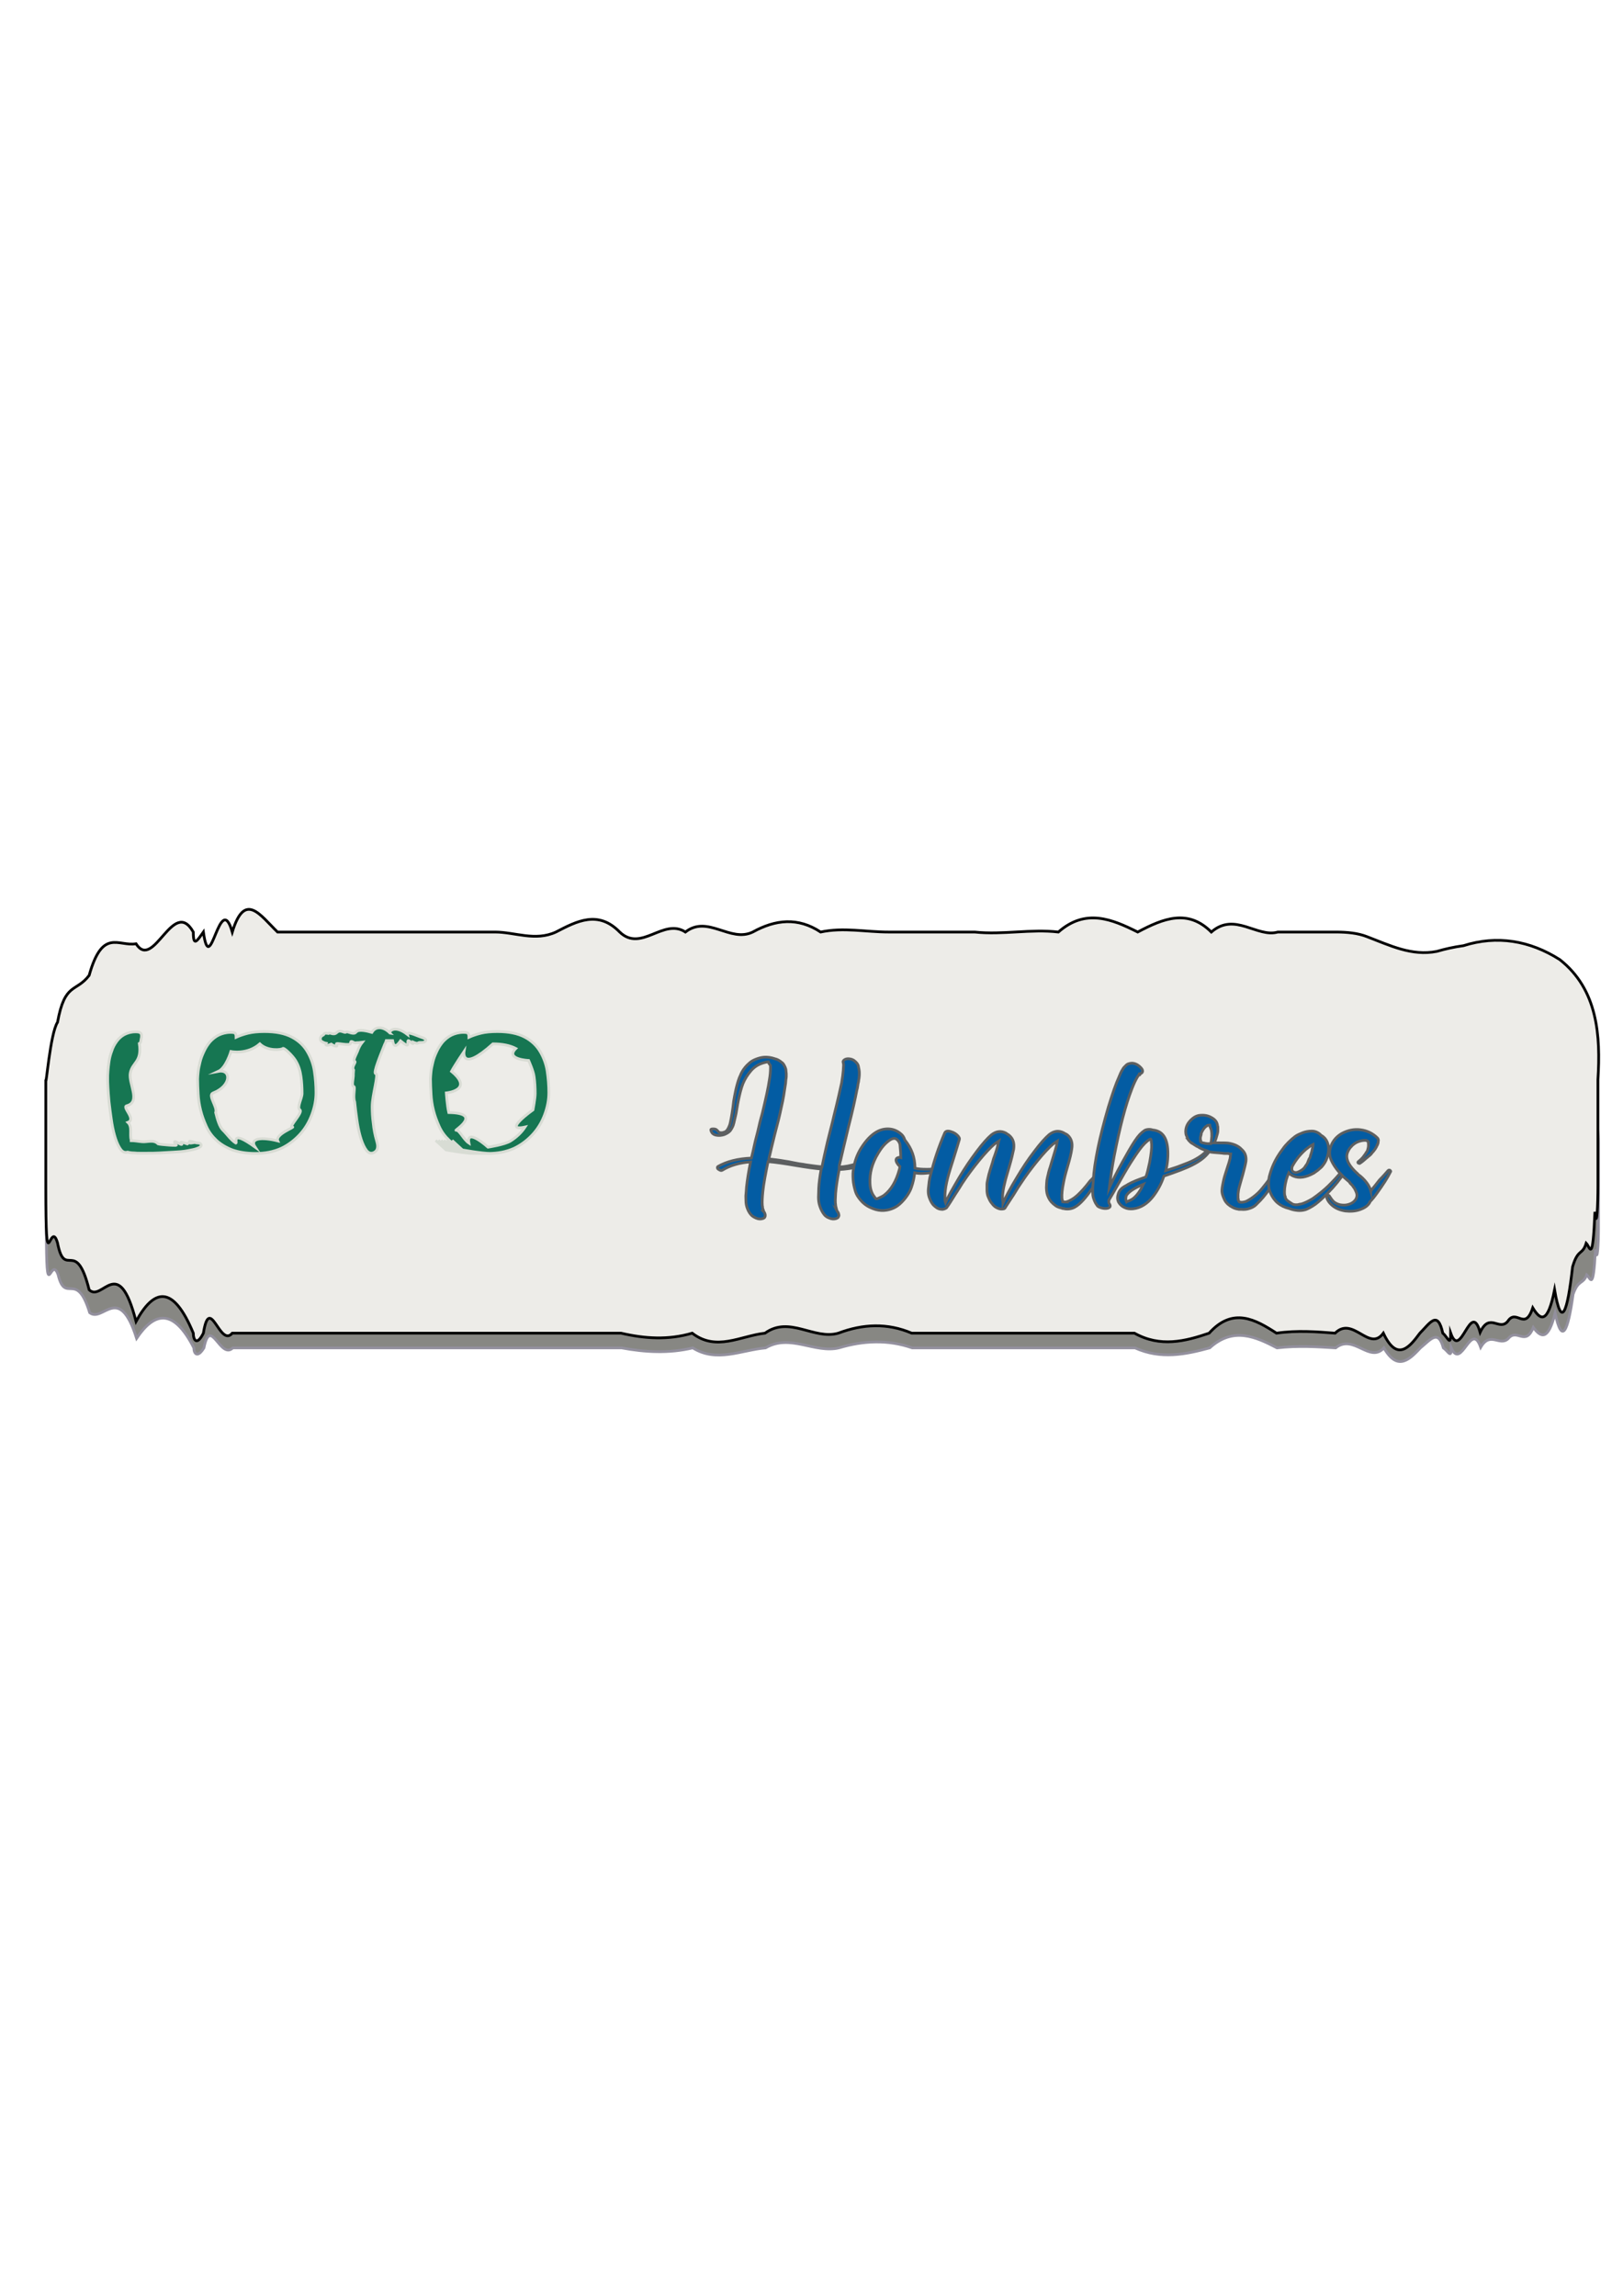 <?xml version="1.0" encoding="utf-8"?>
<!-- Generator: Adobe Illustrator 24.2.0, SVG Export Plug-In . SVG Version: 6.00 Build 0)  -->
<svg version="1.1" id="Capa_1" xmlns="http://www.w3.org/2000/svg" xmlns:xlink="http://www.w3.org/1999/xlink" x="0px" y="0px"
	 viewBox="0 0 595.3 841.9" style="enable-background:new 0 0 595.3 841.9;" xml:space="preserve">
<style type="text/css">
	.st0{fill:#878783;stroke:#93909E;stroke-miterlimit:10;}
	.st1{fill:#EDECE8;stroke:#000000;stroke-miterlimit:10;}
	.st2{fill:#167652;stroke:#D8DCD4;stroke-miterlimit:10;}
	.st3{fill:#F0F0F0;stroke:#333332;stroke-miterlimit:10;}
	.st4{fill:#035CA3;stroke:#5D5F60;stroke-miterlimit:10;}
</style>
<g>
	<g>
		<path class="st0" d="M539,379.4c-12.2,2.2-24.2,1.3-36.1-3c-4.3-1.2-8.5-1.6-12.8-1.6c-6.5,0-13.6,0-21.2,0
			c-7.6,1.8-15.8-6.1-24.4,0c-8.6-7-17.6-4.1-27,0c-9.4-3.8-19.1-7.1-29.1,0c-10-1-20.3,0.9-30.7,0c-10.4,0-21,0-31.6,0
			c-8.3,0-16.6-1.5-24.9,0c-8.3-4.5-16.6-3.8-24.9,0c-8.3,3.3-16.5-5.2-24.7,0c-8.1-4.3-16.2,6.2-24.1,0c-7.9-6.6-15.7-3.3-23.4,0
			c-7.6,2.8-15.1,0-22.3,0c-21.7,0-41.4,0-58,0c-8.1,0-15.4,0-21.8,0c-6.4-5-12-12.3-16.6,0c-4.6-13-8.1,14.5-10.6,0
			c-2.4,2.8-3.7,4.5-3.7,0c-7.4-10.7-14.5,11.8-21,3.5c-6.5,0.9-12.3-4.8-17.2,9.4c-4.9,5.2-8.9,1.9-11.6,14
			c-2.7,3.2-4.3,20.2-4.3,17c0,0.8,0,2.7,0,8.2c0,2.4,0,3.9,0,6s0,4.7,0,9.3c0,13.9,0,7.6,0,8.2c0,30.4,1.5,9.3,4.3,17
			c2.7,11.2,6.7-2,11.6,14c4.9,3.8,10.7-11.2,17.2,9.4c6.5-9.7,13.5-11.2,21,3.5c0,2.1,1.3,3.9,3.7,0c2.4-12,6,4.5,10.6,0
			c4.6,0,10.2,0,16.6,0c23.9,0,59.8,0,100.8,0c8.2,0,16.6,0,25.2,0c8.6,1.6,17.3,2.1,26.1,0c8.8,5.5,17.7,0.8,26.7,0
			c9-5.3,18,2.1,26.9,0c9-2.7,18-3.1,26.9,0c8.9,0,17.7,0,26.5,0s17.3,0,25.7,0c10.1,0,20,0,29.5,0c9.5,4.3,18.6,2.4,27.4,0
			c8.7-7.9,17-4,24.7,0c7.7-0.9,14.9-0.4,21.5,0c6.6-5.3,12.5,5.8,17.7,0c2.6,4.5,5,5.5,7.3,4.8s4.3-2.9,6.1-4.8c3.7-3,6.5-7,8.4,0
			c1.9,1.3,2.9,4.1,2.9,0c3.7,8.5,7.3-10.3,10.8-0.2c3.5-6.1,6.9-0.2,10.1-3.2c3.2-4,6.3,3.1,9.2-4.1c2.9,3.9,5.5,4.8,8-5.3
			c2.5,11.9,4.7,6.9,6.6-6.9c2-5.6,3.6-3.4,5-7.1c1.4,1.2,2.4,6.5,3.2-9.3c0.7,5.9,1.1-2.4,1.1-7.7c0-3.2,0-6.3,0-8.2
			c0-2.6,0-5.8,0-8.5s0-5.3,0-6.7c0-4.7,0-8.2,0-8.2c0-3-0.4-6-1.1-8.8s-1.8-5.6-3.2-8.2c-3.7-13.3-11.7-31.6-31.2-25.5
			C546.9,377.1,543.1,378.2,539,379.4z"/>
	</g>
	<g>
		<path class="st1" d="M527,348.9c-9.2,1.8-17.2-2.2-25.6-5.4c-3.3-1.3-7.2-1.7-11.5-1.7c-6.5,0-13.6,0-21.2,0
			c-7.6,2.2-15.8-7.5-24.4,0c-8.6-8.6-17.6-5-27,0c-9.4-4.7-19.1-8.8-29.1,0c-10-1.2-20.3,1.1-30.7,0c-10.4,0-21,0-31.6,0
			c-8.3,0-16.6-1.8-24.9,0c-8.3-5.5-16.6-4.6-24.9,0c-8.3,4-16.5-6.4-24.7,0c-8.1-5.3-16.2,7.6-24.1,0c-7.9-8.1-15.7-4-23.4,0
			c-7.6,3.5-15.1,0-22.3,0c-21.7,0-41.4,0-58,0c-8.1,0-15.4,0-21.8,0c-6.4-6.2-12-15.1-16.6,0c-4.6-16-8.1,17.8-10.6,0
			c-2.4,3.4-3.7,5.5-3.7,0c-7.4-13.1-14.5,14.5-21,4.3c-6.5,1.1-12.3-5.9-17.2,11.6c-4.9,6.4-8.9,2.4-11.6,17.2
			c-2.7,4-4.3,24.9-4.3,21c0,1,0,3.3,0,10.1c0,2.9,0,4.8,0,7.3c0,2.6,0,5.8,0,11.4c0,17.1,0,9.4,0,10.1c0,37.4,1.5,11.4,4.3,21
			c2.7,13.8,6.7-2.4,11.6,17.2c4.9,4.7,10.7-13.7,17.2,11.6c6.5-11.9,13.5-13.8,21,4.3c0,2.5,1.3,4.8,3.7,0c2.4-14.7,6,5.5,10.6,0
			c4.6,0,10.2,0,16.6,0c23.9,0,59.8,0,100.8,0c8.2,0,16.6,0,25.2,0c8.6,2,17.3,2.6,26.1,0c8.8,6.8,17.7,1,26.7,0
			c9-6.5,18,2.6,26.9,0c9-3.4,18-3.8,26.9,0c8.9,0,17.7,0,26.5,0s17.3,0,25.7,0c10.1,0,20,0,29.5,0c9.5,5.3,18.6,3,27.4,0
			c8.7-9.7,17-5,24.7,0c7.7-1.1,14.9-0.5,21.5,0c6.6-6.5,12.5,7.1,17.7,0c2.6,5.5,5,6.7,7.3,5.9s4.3-3.5,6.1-5.9
			c3.7-3.7,6.5-8.6,8.4,0c1.9,1.6,2.9,5.1,2.9,0c3.7,10.4,7.3-12.7,10.8-0.3c3.5-7.5,6.9-0.3,10.1-4c3.2-5,6.3,3.9,9.2-5
			c2.9,4.8,5.5,5.9,8-6.6c2.5,14.7,4.7,8.5,6.6-8.4c2-6.9,3.6-4.1,5-8.7c1.4,1.4,2.4,8,3.2-11.5c0.7,7.2,1.1-3,1.1-9.5
			c0-3.9,0-7.7,0-10.1c0-3.3,0-7.1,0-10.5s0-6.5,0-8.3c0-5.8,0-10.1,0-10.1c1-16,0-33-14-44c-11-7-23-9-35.3-5.1
			C533.2,347.3,530.1,348,527,348.9z"/>
	</g>
	<g>
		<path class="st2" d="M48.1,418c0,0,0,0.1,0,0.1c0,0,0,0.1,0,0.2c1.3,0,2.7,0.3,4,0.4c1.9,0.2,4.3-0.9,5.9,0.8
			c0.5,0.2,8.3,0.9,6.4,0.3c-1.4-2.6,1.5,0,2.2-0.1c0.7,0-2.1-1.7,2.1-0.2c0.9-0.7,0.9-0.2,1.5-0.3c-2.3-1.5,1.7-0.1,1.7-0.1
			s1.4,0.1,1.6,0.3s0.3,0.4,0.3,0.5c0,0.5-0.5,0.9-1.4,1.2c-0.9,0.4-2.2,0.6-3.7,0.9s-3.2,0.4-5,0.5c-1.8,0.1-3.5,0.2-5.2,0.3
			c-1.7,0.1-3.1,0.1-4.5,0.1s-2.3,0-2.8,0s-1.2,0-2-0.1c-0.8,0-1.6-0.1-2.4-0.3c-0.4,0.1-0.6,0.1-0.7,0.1c-0.9,0-1.6-0.6-2.3-1.8
			c-0.7-1.2-1.3-2.7-1.8-4.5s-0.9-3.8-1.2-6c-0.3-2.2-0.6-4.3-0.8-6.2c-0.2-2-0.3-3.8-0.4-5.3c-0.1-1.6-0.1-2.7-0.1-3.3
			c0-0.7,0-1.6,0.1-2.7s0.2-2.3,0.4-3.6s0.5-2.5,1-3.8c0.4-1.3,1-2.4,1.8-3.5c0.7-1,1.7-1.9,2.8-2.5c1.2-0.6,2.5-1,4.1-1
			c0.9,0,1.5,0.1,1.8,0.4c0.3,0.2,0.4,0.6,0.4,1.1c0,0.3,0,0.6-0.1,0.9s-0.1,1.7-0.7,1.9c1,6.8-2.5,6.8-3.3,10.7
			c-0.8,3.9,4,10.7-1.3,12.1c-1.9,0.5,3.6,4.9,0.4,6.1C48.6,413.2,47.5,416,48.1,418z"/>
		<path class="st2" d="M93.6,423c-3.3,0-6.1-0.5-8.4-1.3c-2.3-0.9-4.3-2.1-5.8-3.5c-1.6-1.5-2.8-3.1-3.7-5.1s-1.6-3.9-2.1-5.9
			s-0.8-4-0.9-6c-0.1-2-0.2-3.8-0.2-5.5c0-0.7,0.1-1.6,0.2-2.7s0.4-2.3,0.7-3.6s0.8-2.5,1.4-3.8c0.6-1.3,1.3-2.4,2.2-3.5
			c0.9-1,2-1.9,3.2-2.5c1.3-0.6,2.7-1,4.4-1c0.9,0,1.5,0.1,1.7,0.4c0.2,0.3,0.3,0.7,0.3,1.4c1.3-0.6,2.8-1.1,4.4-1.5
			c1.7-0.4,3.6-0.6,6-0.6c4.2,0,7.5,0.7,10,2s4.4,3.1,5.7,5.3c1.3,2.2,2.2,4.6,2.6,7.2c0.4,2.7,0.6,5.3,0.6,7.9c0,2.7-0.5,5.3-1.5,8
			s-2.4,5.1-4.3,7.2c-1.9,2.1-4.2,3.9-6.9,5.2C100.3,422.4,97.2,423,93.6,423z M93.6,420.7c-2.2-3.3,2.3-3.8,8.3-2.3
			c-1.1-2.5,6.8-5.2,5.3-5.1s4.1-5.4,2.8-6.3c-1.2-0.9,0.8-4.2,0.8-6c0-2-0.1-4.1-0.4-6.2c-0.3-2.2-0.9-4.1-2-5.9s-4.3-4.9-4.7-4.4
			c-0.4,0.5-5.5,1.1-8.4-1.7c-4.7,4.1-10.6,2.8-10.6,2.8s-1.8,6-4.6,7.3c4.8-0.9,4.8,5.3-1.9,7.9c-2.2,0.8,1.7,5.2,0.9,7.2
			c0.6,2.4,1.4,5.3,2.7,6.5s2.8,3.5,4.7,4.7C87.2,419.3,84.3,414,93.6,420.7z"/>
		<path class="st2" d="M128.6,382.5c0,1.4-5.9-0.5-5.2,0.5s-0.6,0.8-1.9-0.1c-1.3,0.6-2.4,0.6-1.9-0.3c-0.6-0.1-1.1-0.4-1.5-0.6
			s-0.6-0.6-0.6-1c0-0.6,0.3-1.1,1-1.4c0.7-0.3-0.2-0.9,2-0.6c0.5-0.6,1.8,0.9,3.1-0.4c1.3-1.2,2.7,0.4,3.3-0.1
			c0.6-0.5,2.7,1.2,3.7,0c0.9-1.2,4-0.4,5.8,0.1c1.4-2.4,4.3-2.2,6.7,0.3c-0.7-0.1,1.1-3.6,6.4,0.5c-0.3-1.4,3.5,0.5,4.8,0.9
			c1.3,0.4,1.9,0.8,1.9,1.2c0,0.1-0.1,0.2-0.4,0.5s-0.9,0.3-1.9,0.3c-0.7,0-0.4,0.7-2.3-0.1c0.2,1.8-1.9-1.6-2-0.3s0.5,2.4-2.7-0.2
			c-1.4,2-2.4,2.6-2.9-0.1h-2.3c-0.1,0.4-0.3,0.8-0.6,1.4c-1.3,3.3-4.4,10.7-3.3,10.7c1.2,0.1-1.3,7.9-1.3,12.1c0,2,0.1,4,0.4,6.1
			c0.2,2.1,0.6,4.2,1.2,6.3c0.1,0.4,0.2,0.7,0.3,1.2c0.1,0.4,0.1,0.8,0.1,1c0,0.9-0.3,1.5-0.8,1.9c-0.5,0.4-1,0.6-1.5,0.6
			c-0.9,0-1.6-0.6-2.3-1.8c-0.7-1.2-1.3-2.7-1.8-4.5s-0.9-3.8-1.2-6c-0.3-2.2-0.6-4.4-0.8-6.5c-0.8-2.1,0.4-5.6-0.4-5.7
			s-0.1-3-0.1-3.8c0-0.5,0-1.2,0.1-2.2c-0.9-1.2,1.1-2.9,0.4-3.2c-0.7-0.3,0.5-2.4,1-3.6c0.4-1.2,1-2.4,1.8-3.4
			c-0.8,0.1-1.6,0.2-2.3,0.2C129.9,382.8,128.6,381.1,128.6,382.5z"/>
		<path class="st2" d="M179,423c-3.3,0-9.4-1.3-9.4-1.3s-3.3-2.1-4.8-3.5c-1.6-1.5-2.8-3.1-3.7-5.1s-1.6-3.9-2.1-5.9s-0.8-4-0.9-6
			c-0.1-2-0.2-3.8-0.2-5.5c0-0.7,0.1-1.6,0.2-2.7s0.4-2.3,0.7-3.6c0.3-1.3,0.8-2.5,1.4-3.8c0.6-1.3,1.3-2.4,2.2-3.5
			c0.9-1,2-1.9,3.2-2.5c1.3-0.6,2.7-1,4.4-1c0.9,0,1.5,0.1,1.7,0.4c0.2,0.3,0.3,0.7,0.3,1.4c1.3-0.6,2.8-1.1,4.4-1.5
			c1.6-0.4,3.6-0.6,6-0.6c4.2,0,7.5,0.7,10,2s4.4,3.1,5.7,5.3c1.3,2.2,2.2,4.6,2.6,7.2c0.4,2.7,0.6,5.3,0.6,7.9c0,2.7-0.5,5.3-1.5,8
			s-2.4,5.1-4.3,7.2c-1.9,2.1-4.2,3.9-6.9,5.2C185.7,422.4,182.6,423,179,423z M179,423c-3.3,0-10.4-1.3-10.4-1.3s-2.3-2.1-3.8-3.5
			 M178,423c-3.3,0-10.4-1.3-10.4-1.3s-2.3-2.1-3.8-3.5 M177,423c-3.3,0-10.4-1.3-10.4-1.3s-2.3-2.1-3.8-3.5 M176,423
			c-3.3,0-10.4-1.3-10.4-1.3s-2.3-2.1-3.8-3.5 M175,423c-3.3,0-10.4-1.3-10.4-1.3s-2.3-2.1-3.8-3.5 M174,423
			c-3.3,0-10.4-1.3-10.4-1.3s-2.3-2.1-3.8-3.5 M180,423c-3.3,0-10.4-1.3-10.4-1.3s-2.3-2.1-3.8-3.5 M179,420.7c0,0,6.1-0.9,8.3-2.3
			c2.2-1.4,4-3.1,5.3-5.1c-8.6,1.9,2.9-6.3,2.9-6.3s0.8-4.2,0.8-6c0-2-0.1-4.1-0.4-6.2c-0.3-2.2-2-5.9-2-5.9s-8.8-0.4-4.7-4.4
			c-2.1-1.1-4.9-1.7-8.4-1.7c-11.9,10.7-10.6,2.8-10.6,2.8s-3.3,4.9-4.6,7.3c8.4,6.9-1.9,7.9-1.9,7.9s0.3,4.7,0.9,7.2
			c12.9,0.2,1.6,6.8,2.7,6.5c1.1-0.3,2.8,3.5,4.7,4.7C170.9,413.4,179,420.7,179,420.7z"/>
	</g>
	<path class="st3" d="M-192.8,391.4"/>
	<g>
		<path class="st4" d="M307.8,428.9c-0.6,3.2-1.1,6.1-1.3,8.7c-0.1,1.8-0.2,3.2,0,4.3c0,0.4,0.2,1,0.4,1.8c0,0.1,0.1,0.2,0.1,0.3
			c0.1,0.2,0.2,0.3,0.2,0.4c0,0-0.1-0.1-0.2-0.3c0.3,0.3,0.5,0.6,0.6,1s0.2,0.7,0,1c-0.1,0.4-0.4,0.6-1,0.8
			c-0.7,0.2-1.5,0.2-2.4-0.2c-0.9-0.3-1.5-0.8-1.9-1.3c-0.7-0.9-1.2-1.9-1.6-3.1s-0.5-2.2-0.5-3.3c0-1,0.1-2.1,0.1-3.3
			c0.1-1.8,0.4-4.2,0.9-7c-2.3-0.2-5.2-0.6-8.8-1.2c-4.6-0.8-8.1-1.3-10.7-1.5c-0.9,4.4-1.6,8.1-1.9,11c-0.2,2.1-0.3,3.7-0.2,5
			c0.1,0.4,0.1,0.7,0.1,0.8c0,0.2,0.1,0.5,0.2,0.8c0,0,0,0.1,0.1,0.2c0,0.1,0,0.1,0,0.2c0,0.1,0.1,0.3,0.3,0.5l0,0
			c0,0,0-0.1-0.1-0.1c-0.1-0.1-0.1-0.2-0.2-0.2c0.3,0.3,0.5,0.6,0.6,1c0.1,0.3,0.1,0.7,0,1c-0.1,0.3-0.4,0.6-0.9,0.7
			c-0.7,0.2-1.5,0.2-2.4-0.2s-1.5-0.8-1.9-1.3c-0.6-0.7-1-1.5-1.3-2.3c-0.3-0.8-0.5-1.7-0.5-2.7c0-1-0.1-1.8,0-2.4s0.1-1.5,0.2-2.6
			c0.3-2.8,0.8-5.9,1.5-9.3c-4.1,0.3-7.5,1.3-10.3,3c-0.3,0.2-0.6,0.2-1,0c-0.4-0.2-0.7-0.4-0.8-0.6c-0.1-0.3-0.1-0.5,0.1-0.7
			c3.3-1.9,7.4-2.9,12.3-3.1c0.4-1.6,0.8-3.3,1.2-5.2s1-3.8,1.5-6.1s1-4,1.3-5.1c1.3-5.4,2.2-9.5,2.6-12.3c0.3-1.7,0.4-3.1,0.4-4.2
			c0-0.1,0-0.1,0-0.3c0-0.1,0-0.2,0-0.3c0-0.1,0-0.1,0-0.3c0-0.1,0-0.2-0.1-0.3c-0.3-0.4-0.6-0.7-0.7-1.2c-0.3,0-0.7,0.1-1.1,0.2
			c-2.1,0.5-3.8,1.4-5.2,3c-1.3,1.5-2.3,3.1-3,4.8c-0.7,1.8-1.2,3.9-1.7,6.3c-0.1,0.5-0.3,1.5-0.5,2.8c-0.2,1.3-0.4,2.4-0.6,3.1
			c0,0.1-0.1,0.4-0.2,0.8c-0.1,0.4-0.1,0.7-0.2,0.9c0,0.2-0.1,0.4-0.2,0.8c-0.1,0.4-0.2,0.7-0.3,0.9c-0.1,0.2-0.2,0.5-0.4,0.8
			c-0.2,0.3-0.3,0.5-0.5,0.8c-0.5,0.6-1.3,1.1-2.3,1.5c-1,0.3-2,0.4-2.9,0.2c-1-0.2-1.6-0.7-1.9-1.6c-0.2-0.5,0-0.7,0.7-0.7
			c0.7,0,1.1,0.1,1.4,0.4c0,0,0.2,0.2,0.4,0.4c0.2,0.3,0.4,0.4,0.5,0.5c0.4,0.1,0.7,0.1,1.1,0.1c0.4-0.1,0.7-0.2,1-0.3
			c0.8-0.4,1.3-1.3,1.8-2.7c0.3-1.2,0.7-3.2,1.1-6.1c0.2-1.9,0.4-3.3,0.6-4.2s0.4-2.2,0.8-3.7c0.4-1.5,0.8-2.9,1.4-4.1
			c0.3-0.8,0.7-1.5,1.2-2.2c0.5-0.7,1.1-1.4,1.8-2c0.7-0.7,1.5-1.2,2.5-1.6c1-0.4,2-0.7,3.1-0.8c1.3-0.1,2.7,0.1,4.1,0.6
			c0.5,0.1,1.2,0.4,1.9,0.9c0.3,0.2,0.6,0.5,0.9,0.7c0.2,0.2,0.4,0.5,0.6,0.9s0.3,0.6,0.4,0.9c0.1,0.2,0.2,0.6,0.2,1
			c0,0.4,0.1,0.8,0.1,1c0,0.2,0,0.6,0,1.1c0,0.5-0.1,0.8-0.1,0.9c0,0.1-0.1,0.5-0.1,1s-0.1,0.8-0.1,0.9c-0.4,2.7-0.8,5.5-1.5,8.4
			c-0.6,2.9-1.4,6.2-2.4,9.9c-0.9,3.7-1.6,6.5-2,8.3c0,0.1-0.1,0.2-0.1,0.4c0,0.2-0.1,0.3-0.1,0.4c1.6,0.2,3.6,0.4,5.8,0.8
			c0.8,0.1,1.9,0.3,3.3,0.6c1.5,0.3,2.6,0.5,3.6,0.6c0.9,0.2,2,0.3,3.3,0.5c1.3,0.2,2.5,0.3,3.5,0.4c0.3-1.4,0.6-3,1-4.7
			c0.4-1.7,0.7-3.2,1-4.4s0.7-2.8,1.2-4.8c0.5-2,0.9-3.5,1.1-4.5c1.6-6.4,2.5-10.5,2.9-12.4c0.3-1.8,0.5-3.3,0.6-4.6
			c0-0.7,0.1-1.3,0.1-1.7v-0.2l0-0.1c0,0,0-0.1,0-0.1c0-0.3-0.1-0.5-0.1-0.6c-0.2-0.5,0-0.9,0.5-1.2c0.5-0.3,1.1-0.4,1.8-0.3
			c0.8,0.1,1.5,0.4,2,0.9c0.6,0.5,1,1,1.2,1.6c0.1,0.4,0.2,0.9,0.3,1.5s0.1,1,0.1,1.4c0,0.4,0,0.9-0.1,1.6c-0.1,0.7-0.2,1.1-0.2,1.4
			c-0.1,0.3-0.2,0.8-0.3,1.6c-0.1,0.7-0.2,1.2-0.3,1.4c-0.6,3.2-1.6,7.8-3.1,13.6c-1.4,5.9-2.4,10-2.9,12.3
			c-0.1,0.3-0.2,0.7-0.3,1.2c-0.1,0.5-0.2,0.9-0.2,1.2c1.2-0.1,2.2-0.2,3.2-0.4c0.4-0.1,0.9-0.2,1.3-0.3c0.4-0.1,0.9-0.2,1.4-0.4
			c0.5-0.2,0.9-0.3,1.2-0.4s0.8-0.3,1.3-0.5c0.6-0.2,1-0.4,1.2-0.4c0.2-0.1,0.5,0,0.8,0.2s0.3,0.4,0.1,0.6
			C316.2,427.7,312.7,428.6,307.8,428.9z M280.3,444.1C280.3,444.1,280.3,444.1,280.3,444.1C280.3,444.1,280.3,444.1,280.3,444.1
			C280.3,444.1,280.3,444.1,280.3,444.1C280.3,444.1,280.3,444.1,280.3,444.1z"/>
		<path class="st4" d="M345,428.8c0.1,0,0.3,0.1,0.4,0.2c0.1,0.1,0.1,0.3,0,0.3c-0.5,0.2-1.4,0.4-2.5,0.6c-0.6,0.1-1.5,0.2-2.7,0.3
			c-1.8,0.2-3.3,0.2-4.7-0.1c-0.2,1.8-0.6,3.6-1.2,5.3c-0.3,0.9-0.8,1.9-1.4,2.8c-0.6,0.9-1.3,1.8-2.2,2.7c-0.9,0.9-1.8,1.6-2.9,2.1
			s-2.2,0.8-3.5,0.9c-1.3,0.1-2.7-0.1-4.2-0.7c-1.6-0.6-3-1.5-4.1-2.7c-1.1-1.2-1.9-2.4-2.3-3.8s-0.7-2.7-0.8-4.2
			c-0.1-1.5-0.1-2.8,0.2-4c0.4-2.7,1.3-5.1,2.7-7.4c1.7-2.7,3.6-4.8,5.7-6c1.4-0.8,3-1.2,4.6-1.1c1.6,0.1,3,0.7,4.2,1.7
			c0.8,0.6,1.3,1.4,1.6,2.4l0.1,0.1c2.4,3,3.6,6.3,3.6,10.2c1.1,0.3,2.5,0.4,4.4,0.4c0.1,0,0.9,0,2.5-0.1
			C344,428.7,344.8,428.7,345,428.8z M324.3,438.3c2.6-2,4.4-5.1,5.6-9.5c0-0.1,0.1-0.3,0.1-0.5s0.1-0.4,0.1-0.5l-0.2-0.2
			c0,0,0,0,0.1,0.1v0l-0.5-0.5c-0.1-0.2-0.3-0.4-0.5-0.7c-0.6-1.1-0.4-1.8,0.5-2c0.3-0.1,0.6-0.1,0.9,0c0-1.1-0.1-2.7-0.3-4.8
			c-0.2-0.8-0.6-1.4-1.1-1.8c-0.6-0.6-1.5-0.5-2.5,0.1c-0.9,0.6-1.7,1.3-2.4,2.1c-0.7,0.8-1.4,1.8-2.1,3c-2.1,3.5-3.1,7.1-2.9,10.9
			c0.1,2.2,0.7,3.8,1.7,5c0,0,0.1,0.1,0.1,0.2s0.1,0.1,0.2,0.2c0.1,0.1,0.1,0.1,0.2,0.2c0.3,0,0.4,0,0.5,0
			C322.9,439.1,323.8,438.7,324.3,438.3z"/>
		<path class="st4" d="M403.4,429.2c0.1-0.1,0.2-0.1,0.4-0.1c0.1,0,0.3,0.1,0.4,0.2c0.1,0.1,0.1,0.2,0.1,0.3c-0.8,1.7-2,3.7-3.7,6.2
			c-1.2,1.8-2.3,3.2-3.3,4.3c-1,1.1-2,2-3.1,2.6c-1.1,0.6-2.3,0.8-3.7,0.6l-0.2-0.1c-0.2,0-0.3,0-0.4,0c-0.1,0-0.2,0-0.3-0.1
			c-0.2,0-0.2-0.1-0.3-0.1c-0.9-0.2-1.7-0.5-2.3-1c-1.1-0.8-1.9-1.7-2.4-2.8c-0.3-0.6-0.5-1.2-0.6-1.7c-0.1-0.6-0.2-1.2-0.2-2
			c0-0.7,0.1-1.3,0.1-1.8s0.1-1.1,0.3-2c0.2-0.9,0.4-1.5,0.4-1.7c0.1-0.3,0.2-0.9,0.6-2c0.3-1.1,0.5-1.6,0.5-1.7
			c1.1-3.6,1.7-5.6,1.8-6.1c0.1-0.6,0.2-1.1,0.3-1.7c-0.6,0.4-1.1,0.7-1.6,1.1c-1.4,1.2-3.3,3.2-5.6,6c-2.2,2.7-4.3,5.5-6.2,8.4
			c-0.5,0.7-1.4,2.1-2.6,4.1c-1.3,2-2.3,3.5-3,4.6c-0.1,0.3-0.3,0.5-0.6,0.6c-0.8,0.2-1.5,0.1-2.2-0.2c-0.7-0.3-1.3-0.7-1.8-1.3
			s-0.9-1.1-1.2-1.7s-0.5-1.1-0.7-1.6c-0.2-0.7-0.3-1.4-0.3-2.2c0-0.8,0-1.4,0-2s0.2-1.3,0.4-2.3c0.2-1,0.4-1.7,0.5-2
			c0.1-0.3,0.3-1.1,0.7-2.3s0.6-1.9,0.6-2c0.1-0.4,0.3-1.1,0.6-1.8c0.3-0.8,0.5-1.5,0.7-2.1c0.2-0.6,0.4-1.3,0.5-1.9
			c0.1-0.6,0.2-1.1,0.3-1.4c-0.6,0.4-1.1,0.7-1.6,1.1c-1.4,1.2-3.3,3.2-5.6,6c-2.2,2.7-4.3,5.5-6.2,8.4c-0.4,0.7-1.3,2.1-2.6,4.1
			c-1.3,2.1-2.3,3.7-3.1,4.8c-0.1,0.1-0.2,0.2-0.3,0.2c-0.3,0.2-0.7,0.3-1.1,0.4c-0.8,0-1.4-0.1-2.1-0.5c-0.6-0.4-1.2-0.9-1.6-1.4
			c-0.6-0.8-1-1.7-1.3-2.6c-0.3-0.9-0.4-1.9-0.3-3c0.1-1.1,0.2-2,0.3-2.7c0.1-0.8,0.3-1.7,0.6-2.8c1.2-4.7,2.8-9.7,5.1-15
			c0.3-0.7,1.1-0.9,2.3-0.5c1.1,0.3,2,0.9,2.6,1.6c0.4,0.5,0.6,0.9,0.5,1.2c-0.4,1.4-1.1,3.7-2.1,6.9c-1,3.2-1.8,5.6-2.2,7.3
			c-0.6,2.3-0.9,4.2-1,6c0,1,0,1.7,0,2.2c0,0.2,0.1,0.5,0.2,0.8c0.9-2.1,2.7-5.2,5.1-9.3c1.8-3,3.9-6.2,6.4-9.5
			c2.1-2.8,3.9-4.8,5.3-6c1.8-1.4,3.5-1.6,5.3-0.7c0.2,0.1,0.3,0.2,0.4,0.3c0.3,0.2,0.6,0.3,0.9,0.6c1.4,1.2,1.9,2.8,1.6,5
			c-0.3,1.5-0.8,3.7-1.6,6.4c-0.8,2.8-1.4,4.7-1.6,5.7c-0.6,2.3-0.9,4.3-0.9,5.8c0,0.4,0.1,1,0.2,1.8l0,0.1c0.9-2.1,2.6-5.3,5.2-9.6
			c1.9-3.2,4-6.4,6.4-9.5c2.1-2.8,3.9-4.8,5.3-6c1.8-1.4,3.5-1.6,5.3-0.7c0.2,0.1,0.3,0.2,0.5,0.3c0.3,0.1,0.6,0.3,0.9,0.5
			c1.4,1.2,2,2.9,1.6,5.2c-0.2,1.5-0.7,3.6-1.5,6.3c-0.8,2.7-1.3,4.7-1.5,5.9c-0.5,2.4-0.7,4.4-0.6,5.8v0c0,0.1,0,0.2,0,0.3
			s0,0.1,0.1,0.2c0,0.1,0,0.2,0,0.2s0,0.1,0.1,0.2c0,0.1,0.1,0.2,0.1,0.2v0l0,0.1v0.1c0.1,0,0.1,0,0.1,0c0,0,0.1,0,0.3,0.1
			c0,0,0,0,0,0c0,0-0.1,0-0.2,0c0,0,0.1,0,0.1,0s0.1,0,0.2,0l0.1,0c0.1,0,0.1,0,0.1,0h0.3c-0.1,0-0.1,0,0,0l0.5-0.1
			c0.2-0.1,0.4-0.1,0.8-0.3c1.1-0.5,2.1-1.2,3.1-2.1c1.2-1.1,2.8-2.8,4.6-5.2C402,431,403,429.6,403.4,429.2z"/>
		<path class="st4" d="M468.3,429.2c0.1-0.2,0.3-0.2,0.6,0c0.2,0.2,0.3,0.3,0.2,0.4c-1.7,3.9-3.9,7.5-6.8,10.6
			c-0.7,0.7-1.3,1.3-1.8,1.8c-0.6,0.5-1.3,0.9-2.3,1.2c-0.9,0.3-1.9,0.4-2.9,0.3l-0.1,0h-0.1l-0.4,0h0c-0.3,0-0.5,0-0.7-0.1
			c-0.7-0.1-1.3-0.3-2-0.7c-1.2-0.6-2.2-1.5-2.8-2.6c-0.4-0.8-0.7-1.6-0.9-2.4c-0.2-0.8-0.1-1.8,0.1-2.9c0.2-1.1,0.4-1.9,0.5-2.4
			c0.1-0.5,0.4-1.4,0.8-2.7c0.1-0.3,0.3-1,0.7-2.2c0.4-1.1,0.6-2,0.8-2.7c0-0.2,0.1-0.7,0.2-1.6c-0.1,0-0.2,0-0.3,0
			c-0.1,0-0.2,0-0.3-0.1c-0.1,0-0.2,0-0.2-0.1s-0.2,0-0.2,0c0,0,0,0-0.1,0s0,0-0.1,0c-0.1,0-0.4,0-0.9,0c-0.2,0-0.5,0-1-0.1
			c-0.4,0-0.8-0.1-1-0.1c-1.5-0.1-2.8-0.2-3.8-0.4c-1.3,1.8-3.3,3.4-6.1,4.8c-2.3,1.2-5.8,2.5-10.5,4.1c-0.9,2.8-2.3,5.3-3.9,7.4
			c-2.1,2.7-4.6,4.3-7.4,4.6c-1.2,0.1-2.2,0-3.2-0.5c-0.9-0.4-1.6-1.1-2.1-1.9c-0.5-1-0.5-2-0.1-3.2c0.4-1.2,1.2-2,2.4-2.7
			c0,0,0,0,0.1,0c1.3-0.9,3.2-1.8,5.7-2.7c0.8-0.3,1.5-0.5,1.9-0.7c0.5-1.3,0.9-3.1,1.4-5.4c0.5-2.9,0.8-5.1,0.7-6.7l-0.1-0.6
			c0-0.1,0-0.1,0-0.2c0-0.1,0-0.2,0-0.2c0-0.1,0-0.1,0-0.2c0-0.1-0.1-0.2-0.1-0.3c0-0.1-0.1-0.2-0.1-0.2l-0.1-0.1
			c-0.1,0-0.2,0.1-0.2,0.1c-0.6,0.3-1.3,0.9-2,1.6c-1.1,1.1-2.5,3-4.3,5.8c-1.2,1.8-2.7,4.3-4.6,7.7s-3.3,5.8-4.2,7.3v0.3
			c0,0.1,0,0.1,0,0.2c0,0.1,0,0.2,0,0.2l0.1,0.4h0v0c0.7,0.9,0.5,1.5-0.5,1.8c-0.8,0.2-1.8,0.1-2.8-0.3c-0.6-0.2-1-0.5-1.2-0.9
			c-0.3-0.4-0.6-0.9-0.8-1.4c-0.2-0.5-0.4-1-0.5-1.4c-0.1-0.4-0.2-0.9-0.2-1.6c0-0.7,0-1.2,0-1.5s0-0.8,0.1-1.7
			c0.1-0.8,0.1-1.3,0.1-1.4c0.4-6.8,2.3-15.8,5.5-26.8c1.5-4.9,2.8-8.7,4-11.3c0,0,0.1-0.3,0.3-0.7c0.2-0.5,0.3-0.8,0.4-0.9
			c0.1-0.2,0.2-0.5,0.5-0.9c0.2-0.4,0.4-0.7,0.6-0.9c0.2-0.2,0.4-0.4,0.7-0.7c0.3-0.3,0.6-0.5,1-0.6c0.3-0.1,0.7-0.2,1.1-0.2
			c1,0,2,0.4,2.9,1.2c0.9,0.8,1.3,1.5,1,2.1c-0.1,0.3-0.5,0.5-1,0.6H418v0c-0.2,0-0.4,0.1-0.5,0.1c0.1,0,0.2,0,0.2,0
			c0.1,0,0.2,0,0.2,0h0h0h0l0,0c-0.2,0.3-0.5,0.7-0.8,1.2c-0.6,1-1.2,2.3-1.9,4.1c-2.4,6.1-4.5,14.4-6.5,24.6
			c-0.7,3.7-1.3,7.6-1.8,11.7c1.7-3.7,4.1-8.2,7.2-13.6c1.5-2.6,2.8-4.6,4-5.9c0.6-0.6,1.2-1.1,1.8-1.5c0.6-0.3,1.4-0.4,2.2-0.3
			c0.2,0,0.4,0.1,0.7,0.2h0.2c3.2,0.4,4.9,2.6,5.3,6.8c0.2,2.7,0,5.4-0.7,8.1c1.8-0.6,3.2-1,4.3-1.4s2.4-0.9,3.9-1.5
			c1.5-0.6,2.8-1.3,3.9-2c1.1-0.7,2.1-1.5,2.9-2.4c-1.3-0.4-2.4-0.9-3.3-1.5c-0.3-0.1-0.5-0.2-0.6-0.3c-0.6-0.4-0.9-0.6-1.1-0.7
			c-0.3-0.3-0.5-0.4-0.5-0.4l0,0c0.1,0.1,0.2,0.2,0.1,0.2c-0.2-0.1-0.4-0.3-0.7-0.6c-0.7-0.6-1-1.2-1.2-2l0,0
			c-0.2-0.4-0.3-0.6-0.3-0.7c0-0.2-0.1-0.6-0.1-1c0-1.8,0.8-3.4,2.5-4.8c0.7-0.6,1.4-0.9,2.1-1.1c1.7-0.3,3.3-0.1,4.6,0.6
			c1.4,0.7,2.2,1.6,2.4,2.7c0,0.1,0.1,0.3,0.1,0.5c0.1,0.2,0.1,0.4,0.1,0.5c0,0.3,0,0.8,0,1.4c0,0.5-0.3,1.4-0.7,2.8
			c-0.2,0.6-0.4,1.1-0.7,1.5c0,0,0.2,0,0.6,0s0.7,0,0.8,0c2.1,0,3.6,0,4.4,0.2c1.9,0.4,3.3,1.1,4.3,2.2c1.3,1.1,1.8,2.6,1.6,4.4
			c-0.2,1.2-0.6,2.8-1.2,5c-0.6,2.2-1.1,3.7-1.3,4.6c-0.2,0.7-0.3,1.5-0.4,2.4c0,0.2,0,0.6,0,1.1v0.5v0.1c0,0.1,0,0.1,0,0.2
			c0,0.1,0,0.2,0.1,0.2c0,0.1,0,0.1,0,0.2c0,0,0,0.1,0.1,0.2c0.1,0.1,0.1,0.2,0.2,0.3l0.1,0.1c0,0,0.1,0,0.1,0s0.1,0,0.1,0
			c0.2,0.1,0.3,0.1,0.3,0.1l-0.2,0c0,0,0.1,0,0.2,0c0.1,0,0.1,0,0.2,0l0,0c0,0,0,0,0.1,0h0.3c0.6-0.1,1.1-0.2,1.5-0.4
			c1-0.5,2.1-1.2,3.3-2.2c1-0.8,1.9-1.8,2.7-2.8c0.8-1,1.8-2.2,2.7-3.6S467.8,429.8,468.3,429.2z M414.5,440.2
			c0.6-0.3,1.1-0.6,1.4-0.9c1.2-1,2.4-2.7,3.5-5c-3.4,1.4-5.5,2.8-6.3,4.2c-0.2,0.7-0.2,1.2-0.1,1.7l0.2,0.5
			c0.1-0.1,0.4-0.1,0.6-0.2C414.2,440.3,414.4,440.2,414.5,440.2z M418,394.2L418,394.2L418,394.2l0.1-0.1l0,0
			C418.1,394.2,418.1,394.2,418,394.2z M441.7,419.2c0.2,0.1,0.3,0.1,0.5,0.1l0.5,0.1c0,0,0.1,0,0.2,0c0.1,0,0.2,0,0.3,0h0.8h0.1
			c0.4-1.8,0.5-3.5,0.2-5c0-0.1-0.2-0.5-0.5-1.3v0l0-0.1c0-0.1-0.1-0.2-0.1-0.2c0,0,0,0-0.1-0.1l0.1,0.1c0,0,0,0,0,0c0,0,0,0,0-0.1
			l0,0l0,0l0,0c0,0,0-0.1,0-0.1h-0.2l-0.1,0c-0.1,0-0.2,0.1-0.4,0.1c-0.1,0.1-0.2,0.1-0.2,0.1c-0.2,0.1-0.4,0.3-0.6,0.4
			c0,0-0.1,0-0.1,0.1c0,0-0.1,0.1-0.1,0.1c0,0-0.1,0.1-0.1,0.1s-0.1,0.1-0.1,0.1c0,0,0.1-0.1,0.1-0.1s0.1-0.1,0.1-0.1l-0.1,0.1
			l-0.1,0.1c-0.5,0.6-0.8,1.1-1.1,1.8c0,0.1-0.1,0.1-0.1,0.3v-0.1v0.1l0,0.1v0.1c0,0,0,0.1,0,0.1c0,0.2-0.1,0.3-0.1,0.3
			c-0.1,0.4-0.2,0.7-0.2,0.9c0,0.3,0,0.5,0,0.6v0.2h0l0,0l0,0h0c0,0.1,0,0.1,0,0.2c0,0.1,0,0.2,0.1,0.2c0,0,0,0,0,0.1v0
			c0,0,0,0,0,0.1c0,0,0,0.1,0,0.1v0l0.2,0.1c0,0,0,0,0.1,0.1c0,0,0,0,0.1,0.1c0,0,0,0,0.1,0c0,0,0.1,0.1,0.3,0.1s0.2,0.1,0.3,0.1
			C441.4,419.1,441.5,419.2,441.7,419.2z M440.1,418L440.1,418L440.1,418L440.1,418z M440.5,415.7l0,0.2
			C440.5,415.9,440.5,415.8,440.5,415.7z M443.2,419.4L443.2,419.4h0.2C443.4,419.4,443.3,419.4,443.2,419.4z M443.8,412.7l0.1,0.1
			L443.8,412.7L443.8,412.7L443.8,412.7L443.8,412.7l-0.1,0h0C443.7,412.7,443.7,412.7,443.8,412.7z M443.7,412.7c0,0,0.1,0,0.1,0.1
			L443.7,412.7L443.7,412.7C443.7,412.7,443.7,412.7,443.7,412.7L443.7,412.7z"/>
		<path class="st4" d="M492.5,429.2c0.1-0.1,0.2-0.1,0.3,0c0.1,0,0.2,0.1,0.4,0.2c0.1,0.1,0.1,0.2,0.1,0.3c-1.7,2.7-3.8,5.3-6.3,7.8
			c-1.7,1.8-3.2,3.1-4.5,4.1c-1.4,1-2.6,1.6-3.6,2c-1,0.3-2,0.4-3,0.3s-2-0.3-3-0.7h0c-1.7-0.4-3.1-1.1-4.2-2c-1.2-1-2-2.2-2.6-3.5
			c-0.3-0.7-0.5-1.2-0.6-1.6c-0.1-0.5-0.2-1.1-0.2-1.9c0-1.2,0.1-2.4,0.5-3.6c0.7-2.5,1.8-5,3.4-7.4c0.5-0.8,1.1-1.5,1.5-2.1
			s1.1-1.4,1.9-2.2c0.8-0.8,1.6-1.5,2.4-2.1c0.8-0.6,1.8-1,2.8-1.4s2.2-0.6,3.3-0.6c0.7,0,1.3,0.1,1.9,0.4c0.6,0.3,1.1,0.6,1.5,1.1
			c1.7,0.9,2.6,2.5,2.8,4.6c0.1,1.3-0.2,2.8-0.8,4.3c-0.4,1-1,1.9-1.8,2.8l-1.4,1.2c-0.4,0.3-0.8,0.6-1.4,1c-2.9,1.6-5.4,2-7.5,1.1
			c-0.7-0.3-1.3-0.7-1.7-1.2c-0.3,0.7-0.6,1.5-0.9,2.5c-0.6,2.3-0.8,4.2-0.6,5.6l0,0.1c0,0.1,0,0.2,0.1,0.3c0,0.1,0.1,0.2,0.1,0.2
			c0,0.1,0,0.1,0,0.2c0,0,0,0,0,0c0,0,0,0,0,0.1c0.1,0.3,0.3,0.6,0.5,0.9l0.2,0.2l0.4,0.3c0.3,0.2,0.5,0.3,0.5,0.4
			c0.2,0.1,0.3,0.1,0.4,0.2c0,0,0.1,0.1,0.3,0.2c0.1,0.1,0.2,0.1,0.3,0.2c0.1,0.1,0.2,0.1,0.4,0.2c0,0-0.1,0-0.2-0.1l0.3,0.1
			c0,0,0,0,0.1,0c0,0,0.1,0,0.3,0.1c0.1,0,0.2,0,0.3,0h0.1h0.3c0.2,0,0.4,0,0.7-0.1h0.1c0,0,0.1,0,0.1,0c0,0,0.1,0,0.2-0.1
			c0.1,0,0.2,0,0.2,0c0.3-0.1,0.6-0.1,0.8-0.2c0.9-0.3,2.2-0.9,3.7-1.8c1-0.7,2.1-1.5,3.2-2.4c1.1-0.9,2-1.7,2.7-2.4
			c0.7-0.7,1.6-1.6,2.7-2.8S492,429.7,492.5,429.2z M479.1,421.4c-2.1,1.8-3.9,4-5.2,6.5v0l0,0.1c-0.2,1,0,1.6,0.8,1.9
			c0.8,0.3,1.7-0.1,2.9-0.9c0.2-0.2,0.4-0.3,0.6-0.5s0.3-0.4,0.4-0.5c0.1-0.1,0.2-0.4,0.4-0.6s0.3-0.5,0.4-0.6
			c0.1-0.1,0.3-0.6,0.6-1.4c0-0.1,0.1-0.3,0.3-0.6c0.2-0.3,0.3-0.5,0.3-0.7c0-0.2,0.1-0.4,0.2-0.7c0.1-0.3,0.2-0.6,0.2-0.7
			c0-0.1,0.1-0.2,0.1-0.3c0-0.1,0.1-0.3,0.1-0.3v0l0,0c0,0,0,0,0-0.1c0.2-0.8,0.3-1.4,0.4-1.8c0-0.1,0-0.3,0-0.5
			C480.8,420.1,480,420.7,479.1,421.4z"/>
		<path class="st4" d="M509.2,429.2c0.1-0.1,0.2-0.1,0.4-0.1s0.2,0.1,0.4,0.2c0.1,0.1,0.1,0.2,0.1,0.3c-1.2,2.4-2.9,5-5,7.9
			c-1,1.4-1.9,2.5-2.7,3.3c0,0,0,0,0,0.1c0,0,0,0.1,0,0.1c-0.7,1.2-1.9,2-3.6,2.6c-1.7,0.6-3.5,0.7-5.3,0.5c-1.9-0.3-3.5-0.9-4.8-2
			s-2.1-2.3-2.2-3.7c0-0.3,0.2-0.3,0.7-0.1c0.2,0.1,0.4,0.2,0.4,0.3c0.5,0.8,1,1.5,1.6,2.1c0.6,0.5,1.4,0.9,2.3,1.1
			c1.6,0.3,3,0.1,4.3-0.6c1.2-0.7,1.9-1.7,1.9-2.9c0-0.5-0.2-1.1-0.6-1.9c-0.2-0.5-0.4-0.8-0.6-1c0-0.1-0.1-0.2-0.2-0.3
			c-0.1-0.1-0.2-0.2-0.2-0.3v0c-0.4-0.4-0.7-0.7-0.9-0.9c0,0-0.1-0.1-0.1-0.2c-0.1-0.1-0.1-0.1-0.1-0.2h0c-1-0.8-1.7-1.5-2.2-1.9
			c-2.1-2.1-3.6-4.1-4.5-6.1c-0.8-1.7-0.8-3.5-0.1-5.3s2-3.4,3.9-4.5c2.2-1.2,4.5-1.7,6.9-1.4c2.4,0.3,4.4,1.3,6,2.8
			c0.6,0.5,0.7,1.1,0.5,1.6c0,0.3,0,0.5-0.1,0.7c0,0,0,0.1-0.1,0.2c0,0.1,0,0.2-0.1,0.2c0,0,0,0,0,0.1l0-0.1c0,0,0,0.1,0,0.1
			c0,0.1,0,0.1-0.1,0.1l-0.2,0.5c-0.2,0.4-0.4,0.7-0.6,1c-0.5,0.7-0.8,1-0.8,1c-0.1,0.1-0.3,0.3-0.5,0.6c-0.2,0.3-0.4,0.4-0.5,0.5
			c-0.1,0.1-0.3,0.3-0.6,0.5c-0.2,0.2-0.4,0.4-0.6,0.5c-0.9,0.8-1.7,1.5-2.5,2c-0.1,0.1-0.2,0.1-0.4,0c-0.2-0.1-0.3-0.1-0.3-0.2
			s-0.1-0.2,0-0.3c1-0.8,1.7-1.5,2.1-2.1c0.5-0.7,0.8-1.1,0.8-1.1c0-0.1,0.1-0.3,0.3-0.5s0.3-0.5,0.3-0.6c0.3-0.9,0.4-1.7,0.3-2.4
			l0-0.1c0,0,0-0.1,0-0.1s0-0.1,0-0.1v-0.1c0,0,0-0.1,0-0.1l0,0c0,0,0-0.1,0-0.1c0,0,0,0-0.1-0.1c0,0,0-0.1-0.1-0.1c0,0,0,0-0.1-0.1
			s0,0,0-0.1c-0.1-0.1-0.2-0.1-0.4-0.1l-0.2-0.1l-0.2,0h0c-0.2,0-0.3,0-0.2,0c-0.8,0-1.7,0.2-2.7,0.6c-0.9,0.4-1.7,1-2.3,1.7
			c-0.7,0.7-1.1,1.5-1.4,2.3c-0.5,1.5-0.1,3.1,1.2,4.9c0.6,0.8,1.3,1.6,2.3,2.5c0,0,0.2,0.1,0.3,0.3l0.4,0.4c0,0-0.1-0.1-0.2-0.2
			c0.1,0.1,0.3,0.3,0.5,0.4c0.2,0.2,0.4,0.3,0.5,0.4c1.9,1.7,3.1,3.4,3.6,5.2c0-0.1,0.1-0.1,0.2-0.2c0.1-0.1,0.2-0.2,0.2-0.3
			c0.6-0.7,1.5-1.8,2.8-3.5C507.4,431.3,508.4,430.1,509.2,429.2z"/>
	</g>
</g>
</svg>
